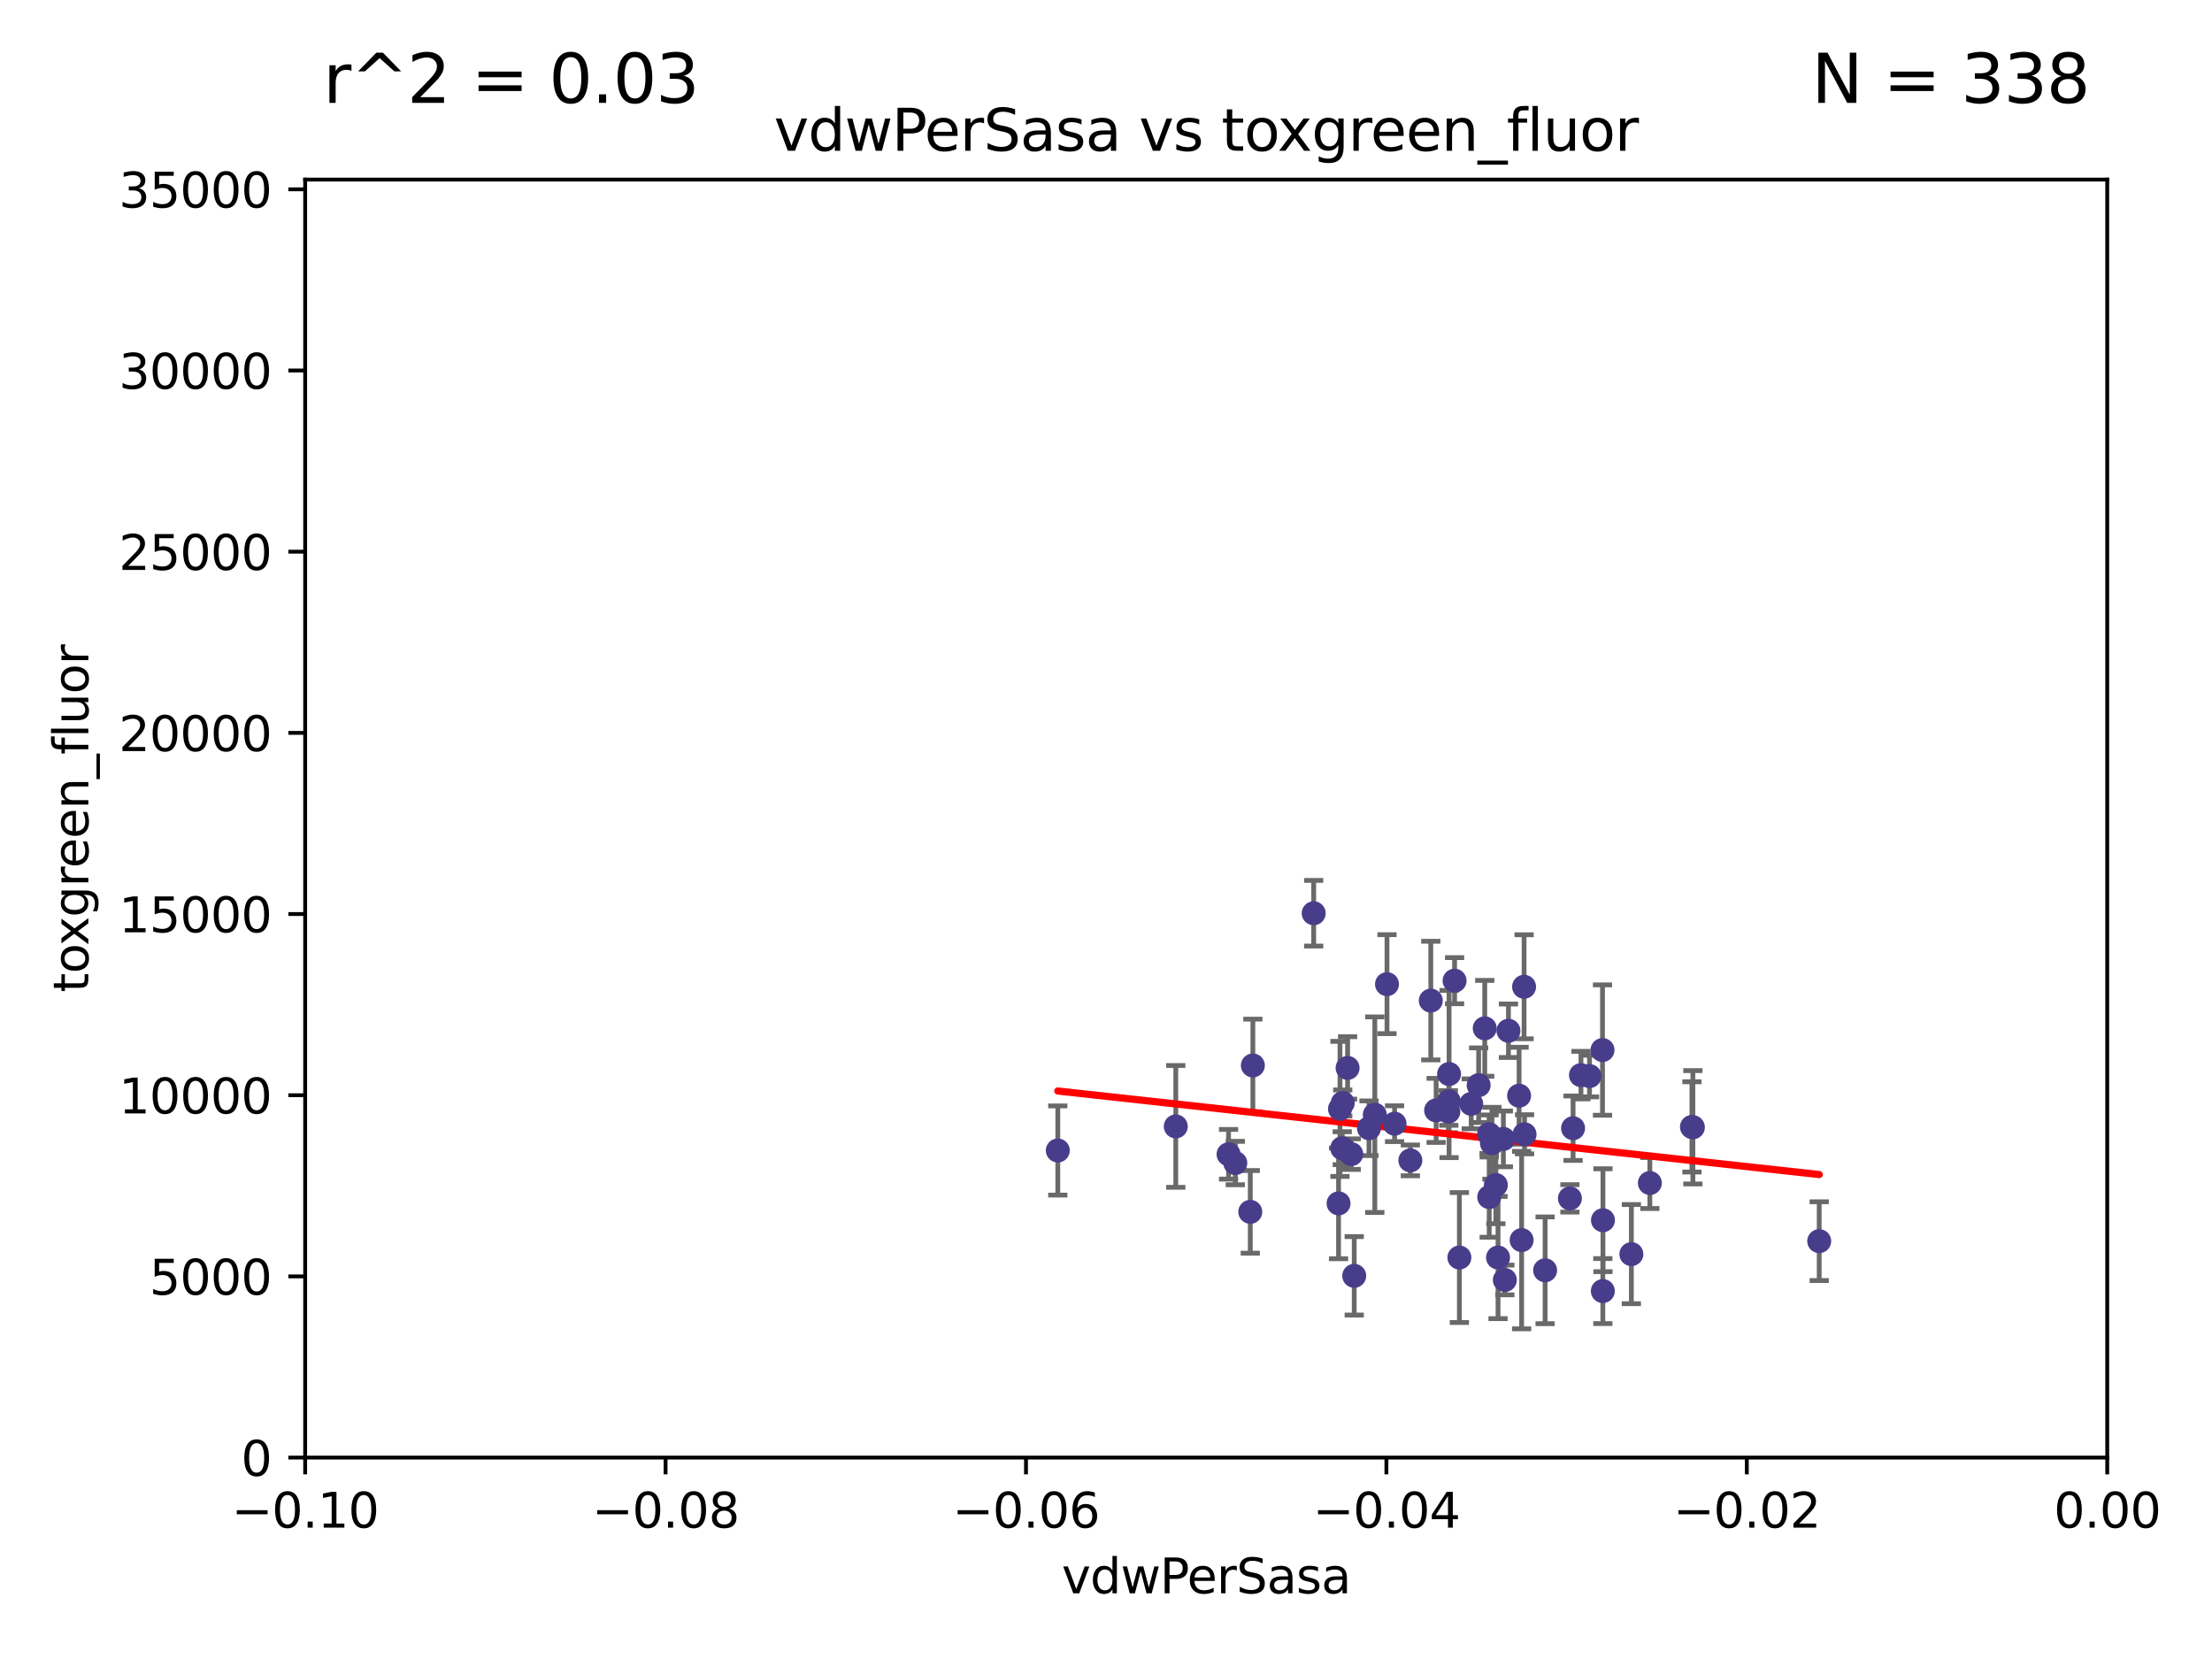 <?xml version="1.0" encoding="utf-8" standalone="no"?>
<!DOCTYPE svg PUBLIC "-//W3C//DTD SVG 1.1//EN"
  "http://www.w3.org/Graphics/SVG/1.1/DTD/svg11.dtd">
<svg xmlns:xlink="http://www.w3.org/1999/xlink" width="460.8pt" height="345.6pt" viewBox="0 0 460.8 345.6" xmlns="http://www.w3.org/2000/svg" version="1.1">
 <defs>
  <style type="text/css">*{stroke-linejoin: round; stroke-linecap: butt}</style>
 </defs>
 <g id="figure_1">
  <g id="patch_1">
   <path d="M 0 345.6 
L 460.8 345.6 
L 460.8 0 
L 0 0 
z
" style="fill: #ffffff"/>
  </g>
  <g id="axes_1">
   <g id="patch_2">
    <path d="M 63.571 303.64 
L 438.975 303.64 
L 438.975 37.411 
L 63.571 37.411 
z
" style="fill: #ffffff"/>
   </g>
   <g id="PathCollection_1">
    <defs>
     <path id="m2698f3bb69" d="M 0 1.118 
C 0.297 1.118 0.581 1 0.791 0.791 
C 1 0.581 1.118 0.297 1.118 0 
C 1.118 -0.297 1 -0.581 0.791 -0.791 
C 0.581 -1 0.297 -1.118 0 -1.118 
C -0.297 -1.118 -0.581 -1 -0.791 -0.791 
C -1 -0.581 -1.118 -0.297 -1.118 0 
C -1.118 0.297 -1 0.581 -0.791 0.791 
C -0.581 1 -0.297 1.118 0 1.118 
z
" style="stroke: #483d8b"/>
    </defs>
    <g clip-path="url(#p28ea18470c)">
     <use xlink:href="#m2698f3bb69" x="301.869" y="223.736" style="fill: #483d8b; stroke: #483d8b"/>
     <use xlink:href="#m2698f3bb69" x="327.701" y="235.028" style="fill: #483d8b; stroke: #483d8b"/>
     <use xlink:href="#m2698f3bb69" x="299.173" y="231.316" style="fill: #483d8b; stroke: #483d8b"/>
     <use xlink:href="#m2698f3bb69" x="255.931" y="240.453" style="fill: #483d8b; stroke: #483d8b"/>
     <use xlink:href="#m2698f3bb69" x="313.487" y="266.643" style="fill: #483d8b; stroke: #483d8b"/>
     <use xlink:href="#m2698f3bb69" x="304.016" y="261.968" style="fill: #483d8b; stroke: #483d8b"/>
     <use xlink:href="#m2698f3bb69" x="279.718" y="229.77" style="fill: #483d8b; stroke: #483d8b"/>
     <use xlink:href="#m2698f3bb69" x="273.667" y="190.244" style="fill: #483d8b; stroke: #483d8b"/>
     <use xlink:href="#m2698f3bb69" x="314.237" y="214.727" style="fill: #483d8b; stroke: #483d8b"/>
     <use xlink:href="#m2698f3bb69" x="321.876" y="264.626" style="fill: #483d8b; stroke: #483d8b"/>
     <use xlink:href="#m2698f3bb69" x="329.345" y="223.968" style="fill: #483d8b; stroke: #483d8b"/>
     <use xlink:href="#m2698f3bb69" x="309.299" y="214.218" style="fill: #483d8b; stroke: #483d8b"/>
     <use xlink:href="#m2698f3bb69" x="301.816" y="229.425" style="fill: #483d8b; stroke: #483d8b"/>
     <use xlink:href="#m2698f3bb69" x="279.141" y="231.002" style="fill: #483d8b; stroke: #483d8b"/>
     <use xlink:href="#m2698f3bb69" x="282.109" y="265.778" style="fill: #483d8b; stroke: #483d8b"/>
     <use xlink:href="#m2698f3bb69" x="310.205" y="236.266" style="fill: #483d8b; stroke: #483d8b"/>
     <use xlink:href="#m2698f3bb69" x="313.18" y="237.253" style="fill: #483d8b; stroke: #483d8b"/>
     <use xlink:href="#m2698f3bb69" x="317.493" y="205.563" style="fill: #483d8b; stroke: #483d8b"/>
     <use xlink:href="#m2698f3bb69" x="316.454" y="228.253" style="fill: #483d8b; stroke: #483d8b"/>
     <use xlink:href="#m2698f3bb69" x="301.711" y="231.584" style="fill: #483d8b; stroke: #483d8b"/>
     <use xlink:href="#m2698f3bb69" x="290.515" y="234.086" style="fill: #483d8b; stroke: #483d8b"/>
     <use xlink:href="#m2698f3bb69" x="298.061" y="208.443" style="fill: #483d8b; stroke: #483d8b"/>
     <use xlink:href="#m2698f3bb69" x="352.658" y="234.834" style="fill: #483d8b; stroke: #483d8b"/>
     <use xlink:href="#m2698f3bb69" x="310.23" y="249.375" style="fill: #483d8b; stroke: #483d8b"/>
     <use xlink:href="#m2698f3bb69" x="312.068" y="261.966" style="fill: #483d8b; stroke: #483d8b"/>
     <use xlink:href="#m2698f3bb69" x="260.456" y="252.451" style="fill: #483d8b; stroke: #483d8b"/>
     <use xlink:href="#m2698f3bb69" x="343.696" y="246.444" style="fill: #483d8b; stroke: #483d8b"/>
     <use xlink:href="#m2698f3bb69" x="257.336" y="242.282" style="fill: #483d8b; stroke: #483d8b"/>
     <use xlink:href="#m2698f3bb69" x="333.831" y="218.744" style="fill: #483d8b; stroke: #483d8b"/>
     <use xlink:href="#m2698f3bb69" x="278.845" y="250.686" style="fill: #483d8b; stroke: #483d8b"/>
     <use xlink:href="#m2698f3bb69" x="285.181" y="235.033" style="fill: #483d8b; stroke: #483d8b"/>
     <use xlink:href="#m2698f3bb69" x="333.925" y="254.194" style="fill: #483d8b; stroke: #483d8b"/>
     <use xlink:href="#m2698f3bb69" x="317.592" y="236.297" style="fill: #483d8b; stroke: #483d8b"/>
     <use xlink:href="#m2698f3bb69" x="279.611" y="239.188" style="fill: #483d8b; stroke: #483d8b"/>
     <use xlink:href="#m2698f3bb69" x="352.463" y="234.753" style="fill: #483d8b; stroke: #483d8b"/>
     <use xlink:href="#m2698f3bb69" x="331.126" y="224.171" style="fill: #483d8b; stroke: #483d8b"/>
     <use xlink:href="#m2698f3bb69" x="333.9" y="268.953" style="fill: #483d8b; stroke: #483d8b"/>
     <use xlink:href="#m2698f3bb69" x="311.615" y="246.865" style="fill: #483d8b; stroke: #483d8b"/>
     <use xlink:href="#m2698f3bb69" x="308.028" y="226.066" style="fill: #483d8b; stroke: #483d8b"/>
     <use xlink:href="#m2698f3bb69" x="281.49" y="240.422" style="fill: #483d8b; stroke: #483d8b"/>
     <use xlink:href="#m2698f3bb69" x="288.936" y="205.017" style="fill: #483d8b; stroke: #483d8b"/>
     <use xlink:href="#m2698f3bb69" x="280.73" y="222.466" style="fill: #483d8b; stroke: #483d8b"/>
     <use xlink:href="#m2698f3bb69" x="310.802" y="238.155" style="fill: #483d8b; stroke: #483d8b"/>
     <use xlink:href="#m2698f3bb69" x="260.994" y="221.952" style="fill: #483d8b; stroke: #483d8b"/>
     <use xlink:href="#m2698f3bb69" x="306.484" y="229.951" style="fill: #483d8b; stroke: #483d8b"/>
     <use xlink:href="#m2698f3bb69" x="293.802" y="241.729" style="fill: #483d8b; stroke: #483d8b"/>
     <use xlink:href="#m2698f3bb69" x="316.984" y="258.335" style="fill: #483d8b; stroke: #483d8b"/>
     <use xlink:href="#m2698f3bb69" x="303.016" y="204.297" style="fill: #483d8b; stroke: #483d8b"/>
     <use xlink:href="#m2698f3bb69" x="244.936" y="234.653" style="fill: #483d8b; stroke: #483d8b"/>
     <use xlink:href="#m2698f3bb69" x="220.359" y="239.668" style="fill: #483d8b; stroke: #483d8b"/>
     <use xlink:href="#m2698f3bb69" x="327.041" y="249.644" style="fill: #483d8b; stroke: #483d8b"/>
     <use xlink:href="#m2698f3bb69" x="378.974" y="258.553" style="fill: #483d8b; stroke: #483d8b"/>
     <use xlink:href="#m2698f3bb69" x="339.843" y="261.255" style="fill: #483d8b; stroke: #483d8b"/>
     <use xlink:href="#m2698f3bb69" x="286.397" y="232.21" style="fill: #483d8b; stroke: #483d8b"/>
    </g>
   </g>
   <g id="matplotlib.axis_1">
    <g id="xtick_1">
     <g id="line2d_1">
      <defs>
       <path id="mdb2ea85abb" d="M 0 0 
L 0 3.5 
" style="stroke: #000000; stroke-width: 0.8"/>
      </defs>
      <g>
       <use xlink:href="#mdb2ea85abb" x="63.571" y="303.64" style="stroke: #000000; stroke-width: 0.8"/>
      </g>
     </g>
     <g id="text_1">
      <!-- −0.10 -->
      <g transform="translate(48.249 318.238)scale(0.1 -0.1)">
       <defs>
        <path id="DejaVuSans-2212" d="M 678 2272 
L 4684 2272 
L 4684 1741 
L 678 1741 
L 678 2272 
z
" transform="scale(0.016)"/>
        <path id="DejaVuSans-30" d="M 2034 4250 
Q 1547 4250 1301 3770 
Q 1056 3291 1056 2328 
Q 1056 1369 1301 889 
Q 1547 409 2034 409 
Q 2525 409 2770 889 
Q 3016 1369 3016 2328 
Q 3016 3291 2770 3770 
Q 2525 4250 2034 4250 
z
M 2034 4750 
Q 2819 4750 3233 4129 
Q 3647 3509 3647 2328 
Q 3647 1150 3233 529 
Q 2819 -91 2034 -91 
Q 1250 -91 836 529 
Q 422 1150 422 2328 
Q 422 3509 836 4129 
Q 1250 4750 2034 4750 
z
" transform="scale(0.016)"/>
        <path id="DejaVuSans-2e" d="M 684 794 
L 1344 794 
L 1344 0 
L 684 0 
L 684 794 
z
" transform="scale(0.016)"/>
        <path id="DejaVuSans-31" d="M 794 531 
L 1825 531 
L 1825 4091 
L 703 3866 
L 703 4441 
L 1819 4666 
L 2450 4666 
L 2450 531 
L 3481 531 
L 3481 0 
L 794 0 
L 794 531 
z
" transform="scale(0.016)"/>
       </defs>
       <use xlink:href="#DejaVuSans-2212"/>
       <use xlink:href="#DejaVuSans-30" x="83.789"/>
       <use xlink:href="#DejaVuSans-2e" x="147.412"/>
       <use xlink:href="#DejaVuSans-31" x="179.199"/>
       <use xlink:href="#DejaVuSans-30" x="242.822"/>
      </g>
     </g>
    </g>
    <g id="xtick_2">
     <g id="line2d_2">
      <g>
       <use xlink:href="#mdb2ea85abb" x="138.652" y="303.64" style="stroke: #000000; stroke-width: 0.8"/>
      </g>
     </g>
     <g id="text_2">
      <!-- −0.08 -->
      <g transform="translate(123.329 318.238)scale(0.1 -0.1)">
       <defs>
        <path id="DejaVuSans-38" d="M 2034 2216 
Q 1584 2216 1326 1975 
Q 1069 1734 1069 1313 
Q 1069 891 1326 650 
Q 1584 409 2034 409 
Q 2484 409 2743 651 
Q 3003 894 3003 1313 
Q 3003 1734 2745 1975 
Q 2488 2216 2034 2216 
z
M 1403 2484 
Q 997 2584 770 2862 
Q 544 3141 544 3541 
Q 544 4100 942 4425 
Q 1341 4750 2034 4750 
Q 2731 4750 3128 4425 
Q 3525 4100 3525 3541 
Q 3525 3141 3298 2862 
Q 3072 2584 2669 2484 
Q 3125 2378 3379 2068 
Q 3634 1759 3634 1313 
Q 3634 634 3220 271 
Q 2806 -91 2034 -91 
Q 1263 -91 848 271 
Q 434 634 434 1313 
Q 434 1759 690 2068 
Q 947 2378 1403 2484 
z
M 1172 3481 
Q 1172 3119 1398 2916 
Q 1625 2713 2034 2713 
Q 2441 2713 2670 2916 
Q 2900 3119 2900 3481 
Q 2900 3844 2670 4047 
Q 2441 4250 2034 4250 
Q 1625 4250 1398 4047 
Q 1172 3844 1172 3481 
z
" transform="scale(0.016)"/>
       </defs>
       <use xlink:href="#DejaVuSans-2212"/>
       <use xlink:href="#DejaVuSans-30" x="83.789"/>
       <use xlink:href="#DejaVuSans-2e" x="147.412"/>
       <use xlink:href="#DejaVuSans-30" x="179.199"/>
       <use xlink:href="#DejaVuSans-38" x="242.822"/>
      </g>
     </g>
    </g>
    <g id="xtick_3">
     <g id="line2d_3">
      <g>
       <use xlink:href="#mdb2ea85abb" x="213.733" y="303.64" style="stroke: #000000; stroke-width: 0.8"/>
      </g>
     </g>
     <g id="text_3">
      <!-- −0.06 -->
      <g transform="translate(198.41 318.238)scale(0.1 -0.1)">
       <defs>
        <path id="DejaVuSans-36" d="M 2113 2584 
Q 1688 2584 1439 2293 
Q 1191 2003 1191 1497 
Q 1191 994 1439 701 
Q 1688 409 2113 409 
Q 2538 409 2786 701 
Q 3034 994 3034 1497 
Q 3034 2003 2786 2293 
Q 2538 2584 2113 2584 
z
M 3366 4563 
L 3366 3988 
Q 3128 4100 2886 4159 
Q 2644 4219 2406 4219 
Q 1781 4219 1451 3797 
Q 1122 3375 1075 2522 
Q 1259 2794 1537 2939 
Q 1816 3084 2150 3084 
Q 2853 3084 3261 2657 
Q 3669 2231 3669 1497 
Q 3669 778 3244 343 
Q 2819 -91 2113 -91 
Q 1303 -91 875 529 
Q 447 1150 447 2328 
Q 447 3434 972 4092 
Q 1497 4750 2381 4750 
Q 2619 4750 2861 4703 
Q 3103 4656 3366 4563 
z
" transform="scale(0.016)"/>
       </defs>
       <use xlink:href="#DejaVuSans-2212"/>
       <use xlink:href="#DejaVuSans-30" x="83.789"/>
       <use xlink:href="#DejaVuSans-2e" x="147.412"/>
       <use xlink:href="#DejaVuSans-30" x="179.199"/>
       <use xlink:href="#DejaVuSans-36" x="242.822"/>
      </g>
     </g>
    </g>
    <g id="xtick_4">
     <g id="line2d_4">
      <g>
       <use xlink:href="#mdb2ea85abb" x="288.813" y="303.64" style="stroke: #000000; stroke-width: 0.8"/>
      </g>
     </g>
     <g id="text_4">
      <!-- −0.04 -->
      <g transform="translate(273.491 318.238)scale(0.1 -0.1)">
       <defs>
        <path id="DejaVuSans-34" d="M 2419 4116 
L 825 1625 
L 2419 1625 
L 2419 4116 
z
M 2253 4666 
L 3047 4666 
L 3047 1625 
L 3713 1625 
L 3713 1100 
L 3047 1100 
L 3047 0 
L 2419 0 
L 2419 1100 
L 313 1100 
L 313 1709 
L 2253 4666 
z
" transform="scale(0.016)"/>
       </defs>
       <use xlink:href="#DejaVuSans-2212"/>
       <use xlink:href="#DejaVuSans-30" x="83.789"/>
       <use xlink:href="#DejaVuSans-2e" x="147.412"/>
       <use xlink:href="#DejaVuSans-30" x="179.199"/>
       <use xlink:href="#DejaVuSans-34" x="242.822"/>
      </g>
     </g>
    </g>
    <g id="xtick_5">
     <g id="line2d_5">
      <g>
       <use xlink:href="#mdb2ea85abb" x="363.894" y="303.64" style="stroke: #000000; stroke-width: 0.8"/>
      </g>
     </g>
     <g id="text_5">
      <!-- −0.02 -->
      <g transform="translate(348.572 318.238)scale(0.1 -0.1)">
       <defs>
        <path id="DejaVuSans-32" d="M 1228 531 
L 3431 531 
L 3431 0 
L 469 0 
L 469 531 
Q 828 903 1448 1529 
Q 2069 2156 2228 2338 
Q 2531 2678 2651 2914 
Q 2772 3150 2772 3378 
Q 2772 3750 2511 3984 
Q 2250 4219 1831 4219 
Q 1534 4219 1204 4116 
Q 875 4013 500 3803 
L 500 4441 
Q 881 4594 1212 4672 
Q 1544 4750 1819 4750 
Q 2544 4750 2975 4387 
Q 3406 4025 3406 3419 
Q 3406 3131 3298 2873 
Q 3191 2616 2906 2266 
Q 2828 2175 2409 1742 
Q 1991 1309 1228 531 
z
" transform="scale(0.016)"/>
       </defs>
       <use xlink:href="#DejaVuSans-2212"/>
       <use xlink:href="#DejaVuSans-30" x="83.789"/>
       <use xlink:href="#DejaVuSans-2e" x="147.412"/>
       <use xlink:href="#DejaVuSans-30" x="179.199"/>
       <use xlink:href="#DejaVuSans-32" x="242.822"/>
      </g>
     </g>
    </g>
    <g id="xtick_6">
     <g id="line2d_6">
      <g>
       <use xlink:href="#mdb2ea85abb" x="438.975" y="303.64" style="stroke: #000000; stroke-width: 0.8"/>
      </g>
     </g>
     <g id="text_6">
      <!-- 0.00 -->
      <g transform="translate(427.842 318.238)scale(0.1 -0.1)">
       <use xlink:href="#DejaVuSans-30"/>
       <use xlink:href="#DejaVuSans-2e" x="63.623"/>
       <use xlink:href="#DejaVuSans-30" x="95.41"/>
       <use xlink:href="#DejaVuSans-30" x="159.033"/>
      </g>
     </g>
    </g>
    <g id="text_7">
     <!-- vdwPerSasa -->
     <g transform="translate(221.178 331.917)scale(0.1 -0.1)">
      <defs>
       <path id="DejaVuSans-76" d="M 191 3500 
L 800 3500 
L 1894 563 
L 2988 3500 
L 3597 3500 
L 2284 0 
L 1503 0 
L 191 3500 
z
" transform="scale(0.016)"/>
       <path id="DejaVuSans-64" d="M 2906 2969 
L 2906 4863 
L 3481 4863 
L 3481 0 
L 2906 0 
L 2906 525 
Q 2725 213 2448 61 
Q 2172 -91 1784 -91 
Q 1150 -91 751 415 
Q 353 922 353 1747 
Q 353 2572 751 3078 
Q 1150 3584 1784 3584 
Q 2172 3584 2448 3432 
Q 2725 3281 2906 2969 
z
M 947 1747 
Q 947 1113 1208 752 
Q 1469 391 1925 391 
Q 2381 391 2643 752 
Q 2906 1113 2906 1747 
Q 2906 2381 2643 2742 
Q 2381 3103 1925 3103 
Q 1469 3103 1208 2742 
Q 947 2381 947 1747 
z
" transform="scale(0.016)"/>
       <path id="DejaVuSans-77" d="M 269 3500 
L 844 3500 
L 1563 769 
L 2278 3500 
L 2956 3500 
L 3675 769 
L 4391 3500 
L 4966 3500 
L 4050 0 
L 3372 0 
L 2619 2869 
L 1863 0 
L 1184 0 
L 269 3500 
z
" transform="scale(0.016)"/>
       <path id="DejaVuSans-50" d="M 1259 4147 
L 1259 2394 
L 2053 2394 
Q 2494 2394 2734 2622 
Q 2975 2850 2975 3272 
Q 2975 3691 2734 3919 
Q 2494 4147 2053 4147 
L 1259 4147 
z
M 628 4666 
L 2053 4666 
Q 2838 4666 3239 4311 
Q 3641 3956 3641 3272 
Q 3641 2581 3239 2228 
Q 2838 1875 2053 1875 
L 1259 1875 
L 1259 0 
L 628 0 
L 628 4666 
z
" transform="scale(0.016)"/>
       <path id="DejaVuSans-65" d="M 3597 1894 
L 3597 1613 
L 953 1613 
Q 991 1019 1311 708 
Q 1631 397 2203 397 
Q 2534 397 2845 478 
Q 3156 559 3463 722 
L 3463 178 
Q 3153 47 2828 -22 
Q 2503 -91 2169 -91 
Q 1331 -91 842 396 
Q 353 884 353 1716 
Q 353 2575 817 3079 
Q 1281 3584 2069 3584 
Q 2775 3584 3186 3129 
Q 3597 2675 3597 1894 
z
M 3022 2063 
Q 3016 2534 2758 2815 
Q 2500 3097 2075 3097 
Q 1594 3097 1305 2825 
Q 1016 2553 972 2059 
L 3022 2063 
z
" transform="scale(0.016)"/>
       <path id="DejaVuSans-72" d="M 2631 2963 
Q 2534 3019 2420 3045 
Q 2306 3072 2169 3072 
Q 1681 3072 1420 2755 
Q 1159 2438 1159 1844 
L 1159 0 
L 581 0 
L 581 3500 
L 1159 3500 
L 1159 2956 
Q 1341 3275 1631 3429 
Q 1922 3584 2338 3584 
Q 2397 3584 2469 3576 
Q 2541 3569 2628 3553 
L 2631 2963 
z
" transform="scale(0.016)"/>
       <path id="DejaVuSans-53" d="M 3425 4513 
L 3425 3897 
Q 3066 4069 2747 4153 
Q 2428 4238 2131 4238 
Q 1616 4238 1336 4038 
Q 1056 3838 1056 3469 
Q 1056 3159 1242 3001 
Q 1428 2844 1947 2747 
L 2328 2669 
Q 3034 2534 3370 2195 
Q 3706 1856 3706 1288 
Q 3706 609 3251 259 
Q 2797 -91 1919 -91 
Q 1588 -91 1214 -16 
Q 841 59 441 206 
L 441 856 
Q 825 641 1194 531 
Q 1563 422 1919 422 
Q 2459 422 2753 634 
Q 3047 847 3047 1241 
Q 3047 1584 2836 1778 
Q 2625 1972 2144 2069 
L 1759 2144 
Q 1053 2284 737 2584 
Q 422 2884 422 3419 
Q 422 4038 858 4394 
Q 1294 4750 2059 4750 
Q 2388 4750 2728 4690 
Q 3069 4631 3425 4513 
z
" transform="scale(0.016)"/>
       <path id="DejaVuSans-61" d="M 2194 1759 
Q 1497 1759 1228 1600 
Q 959 1441 959 1056 
Q 959 750 1161 570 
Q 1363 391 1709 391 
Q 2188 391 2477 730 
Q 2766 1069 2766 1631 
L 2766 1759 
L 2194 1759 
z
M 3341 1997 
L 3341 0 
L 2766 0 
L 2766 531 
Q 2569 213 2275 61 
Q 1981 -91 1556 -91 
Q 1019 -91 701 211 
Q 384 513 384 1019 
Q 384 1609 779 1909 
Q 1175 2209 1959 2209 
L 2766 2209 
L 2766 2266 
Q 2766 2663 2505 2880 
Q 2244 3097 1772 3097 
Q 1472 3097 1187 3025 
Q 903 2953 641 2809 
L 641 3341 
Q 956 3463 1253 3523 
Q 1550 3584 1831 3584 
Q 2591 3584 2966 3190 
Q 3341 2797 3341 1997 
z
" transform="scale(0.016)"/>
       <path id="DejaVuSans-73" d="M 2834 3397 
L 2834 2853 
Q 2591 2978 2328 3040 
Q 2066 3103 1784 3103 
Q 1356 3103 1142 2972 
Q 928 2841 928 2578 
Q 928 2378 1081 2264 
Q 1234 2150 1697 2047 
L 1894 2003 
Q 2506 1872 2764 1633 
Q 3022 1394 3022 966 
Q 3022 478 2636 193 
Q 2250 -91 1575 -91 
Q 1294 -91 989 -36 
Q 684 19 347 128 
L 347 722 
Q 666 556 975 473 
Q 1284 391 1588 391 
Q 1994 391 2212 530 
Q 2431 669 2431 922 
Q 2431 1156 2273 1281 
Q 2116 1406 1581 1522 
L 1381 1569 
Q 847 1681 609 1914 
Q 372 2147 372 2553 
Q 372 3047 722 3315 
Q 1072 3584 1716 3584 
Q 2034 3584 2315 3537 
Q 2597 3491 2834 3397 
z
" transform="scale(0.016)"/>
      </defs>
      <use xlink:href="#DejaVuSans-76"/>
      <use xlink:href="#DejaVuSans-64" x="59.18"/>
      <use xlink:href="#DejaVuSans-77" x="122.656"/>
      <use xlink:href="#DejaVuSans-50" x="204.443"/>
      <use xlink:href="#DejaVuSans-65" x="261.121"/>
      <use xlink:href="#DejaVuSans-72" x="322.645"/>
      <use xlink:href="#DejaVuSans-53" x="363.758"/>
      <use xlink:href="#DejaVuSans-61" x="427.234"/>
      <use xlink:href="#DejaVuSans-73" x="488.514"/>
      <use xlink:href="#DejaVuSans-61" x="540.613"/>
     </g>
    </g>
   </g>
   <g id="matplotlib.axis_2">
    <g id="ytick_1">
     <g id="line2d_7">
      <defs>
       <path id="m9d817521c9" d="M 0 0 
L -3.5 0 
" style="stroke: #000000; stroke-width: 0.8"/>
      </defs>
      <g>
       <use xlink:href="#m9d817521c9" x="63.571" y="303.64" style="stroke: #000000; stroke-width: 0.8"/>
      </g>
     </g>
     <g id="text_8">
      <!-- 0 -->
      <g transform="translate(50.209 307.439)scale(0.1 -0.1)">
       <use xlink:href="#DejaVuSans-30"/>
      </g>
     </g>
    </g>
    <g id="ytick_2">
     <g id="line2d_8">
      <g>
       <use xlink:href="#m9d817521c9" x="63.571" y="265.897" style="stroke: #000000; stroke-width: 0.8"/>
      </g>
     </g>
     <g id="text_9">
      <!-- 5000 -->
      <g transform="translate(31.121 269.696)scale(0.1 -0.1)">
       <defs>
        <path id="DejaVuSans-35" d="M 691 4666 
L 3169 4666 
L 3169 4134 
L 1269 4134 
L 1269 2991 
Q 1406 3038 1543 3061 
Q 1681 3084 1819 3084 
Q 2600 3084 3056 2656 
Q 3513 2228 3513 1497 
Q 3513 744 3044 326 
Q 2575 -91 1722 -91 
Q 1428 -91 1123 -41 
Q 819 9 494 109 
L 494 744 
Q 775 591 1075 516 
Q 1375 441 1709 441 
Q 2250 441 2565 725 
Q 2881 1009 2881 1497 
Q 2881 1984 2565 2268 
Q 2250 2553 1709 2553 
Q 1456 2553 1204 2497 
Q 953 2441 691 2322 
L 691 4666 
z
" transform="scale(0.016)"/>
       </defs>
       <use xlink:href="#DejaVuSans-35"/>
       <use xlink:href="#DejaVuSans-30" x="63.623"/>
       <use xlink:href="#DejaVuSans-30" x="127.246"/>
       <use xlink:href="#DejaVuSans-30" x="190.869"/>
      </g>
     </g>
    </g>
    <g id="ytick_3">
     <g id="line2d_9">
      <g>
       <use xlink:href="#m9d817521c9" x="63.571" y="228.154" style="stroke: #000000; stroke-width: 0.8"/>
      </g>
     </g>
     <g id="text_10">
      <!-- 10000 -->
      <g transform="translate(24.759 231.953)scale(0.1 -0.1)">
       <use xlink:href="#DejaVuSans-31"/>
       <use xlink:href="#DejaVuSans-30" x="63.623"/>
       <use xlink:href="#DejaVuSans-30" x="127.246"/>
       <use xlink:href="#DejaVuSans-30" x="190.869"/>
       <use xlink:href="#DejaVuSans-30" x="254.492"/>
      </g>
     </g>
    </g>
    <g id="ytick_4">
     <g id="line2d_10">
      <g>
       <use xlink:href="#m9d817521c9" x="63.571" y="190.411" style="stroke: #000000; stroke-width: 0.8"/>
      </g>
     </g>
     <g id="text_11">
      <!-- 15000 -->
      <g transform="translate(24.759 194.21)scale(0.1 -0.1)">
       <use xlink:href="#DejaVuSans-31"/>
       <use xlink:href="#DejaVuSans-35" x="63.623"/>
       <use xlink:href="#DejaVuSans-30" x="127.246"/>
       <use xlink:href="#DejaVuSans-30" x="190.869"/>
       <use xlink:href="#DejaVuSans-30" x="254.492"/>
      </g>
     </g>
    </g>
    <g id="ytick_5">
     <g id="line2d_11">
      <g>
       <use xlink:href="#m9d817521c9" x="63.571" y="152.668" style="stroke: #000000; stroke-width: 0.8"/>
      </g>
     </g>
     <g id="text_12">
      <!-- 20000 -->
      <g transform="translate(24.759 156.467)scale(0.1 -0.1)">
       <use xlink:href="#DejaVuSans-32"/>
       <use xlink:href="#DejaVuSans-30" x="63.623"/>
       <use xlink:href="#DejaVuSans-30" x="127.246"/>
       <use xlink:href="#DejaVuSans-30" x="190.869"/>
       <use xlink:href="#DejaVuSans-30" x="254.492"/>
      </g>
     </g>
    </g>
    <g id="ytick_6">
     <g id="line2d_12">
      <g>
       <use xlink:href="#m9d817521c9" x="63.571" y="114.925" style="stroke: #000000; stroke-width: 0.8"/>
      </g>
     </g>
     <g id="text_13">
      <!-- 25000 -->
      <g transform="translate(24.759 118.724)scale(0.1 -0.1)">
       <use xlink:href="#DejaVuSans-32"/>
       <use xlink:href="#DejaVuSans-35" x="63.623"/>
       <use xlink:href="#DejaVuSans-30" x="127.246"/>
       <use xlink:href="#DejaVuSans-30" x="190.869"/>
       <use xlink:href="#DejaVuSans-30" x="254.492"/>
      </g>
     </g>
    </g>
    <g id="ytick_7">
     <g id="line2d_13">
      <g>
       <use xlink:href="#m9d817521c9" x="63.571" y="77.181" style="stroke: #000000; stroke-width: 0.8"/>
      </g>
     </g>
     <g id="text_14">
      <!-- 30000 -->
      <g transform="translate(24.759 80.981)scale(0.1 -0.1)">
       <defs>
        <path id="DejaVuSans-33" d="M 2597 2516 
Q 3050 2419 3304 2112 
Q 3559 1806 3559 1356 
Q 3559 666 3084 287 
Q 2609 -91 1734 -91 
Q 1441 -91 1130 -33 
Q 819 25 488 141 
L 488 750 
Q 750 597 1062 519 
Q 1375 441 1716 441 
Q 2309 441 2620 675 
Q 2931 909 2931 1356 
Q 2931 1769 2642 2001 
Q 2353 2234 1838 2234 
L 1294 2234 
L 1294 2753 
L 1863 2753 
Q 2328 2753 2575 2939 
Q 2822 3125 2822 3475 
Q 2822 3834 2567 4026 
Q 2313 4219 1838 4219 
Q 1578 4219 1281 4162 
Q 984 4106 628 3988 
L 628 4550 
Q 988 4650 1302 4700 
Q 1616 4750 1894 4750 
Q 2613 4750 3031 4423 
Q 3450 4097 3450 3541 
Q 3450 3153 3228 2886 
Q 3006 2619 2597 2516 
z
" transform="scale(0.016)"/>
       </defs>
       <use xlink:href="#DejaVuSans-33"/>
       <use xlink:href="#DejaVuSans-30" x="63.623"/>
       <use xlink:href="#DejaVuSans-30" x="127.246"/>
       <use xlink:href="#DejaVuSans-30" x="190.869"/>
       <use xlink:href="#DejaVuSans-30" x="254.492"/>
      </g>
     </g>
    </g>
    <g id="ytick_8">
     <g id="line2d_14">
      <g>
       <use xlink:href="#m9d817521c9" x="63.571" y="39.438" style="stroke: #000000; stroke-width: 0.8"/>
      </g>
     </g>
     <g id="text_15">
      <!-- 35000 -->
      <g transform="translate(24.759 43.238)scale(0.1 -0.1)">
       <use xlink:href="#DejaVuSans-33"/>
       <use xlink:href="#DejaVuSans-35" x="63.623"/>
       <use xlink:href="#DejaVuSans-30" x="127.246"/>
       <use xlink:href="#DejaVuSans-30" x="190.869"/>
       <use xlink:href="#DejaVuSans-30" x="254.492"/>
      </g>
     </g>
    </g>
    <g id="text_16">
     <!-- toxgreen_fluor -->
     <g transform="translate(18.401 206.72)rotate(-90)scale(0.1 -0.1)">
      <defs>
       <path id="DejaVuSans-74" d="M 1172 4494 
L 1172 3500 
L 2356 3500 
L 2356 3053 
L 1172 3053 
L 1172 1153 
Q 1172 725 1289 603 
Q 1406 481 1766 481 
L 2356 481 
L 2356 0 
L 1766 0 
Q 1100 0 847 248 
Q 594 497 594 1153 
L 594 3053 
L 172 3053 
L 172 3500 
L 594 3500 
L 594 4494 
L 1172 4494 
z
" transform="scale(0.016)"/>
       <path id="DejaVuSans-6f" d="M 1959 3097 
Q 1497 3097 1228 2736 
Q 959 2375 959 1747 
Q 959 1119 1226 758 
Q 1494 397 1959 397 
Q 2419 397 2687 759 
Q 2956 1122 2956 1747 
Q 2956 2369 2687 2733 
Q 2419 3097 1959 3097 
z
M 1959 3584 
Q 2709 3584 3137 3096 
Q 3566 2609 3566 1747 
Q 3566 888 3137 398 
Q 2709 -91 1959 -91 
Q 1206 -91 779 398 
Q 353 888 353 1747 
Q 353 2609 779 3096 
Q 1206 3584 1959 3584 
z
" transform="scale(0.016)"/>
       <path id="DejaVuSans-78" d="M 3513 3500 
L 2247 1797 
L 3578 0 
L 2900 0 
L 1881 1375 
L 863 0 
L 184 0 
L 1544 1831 
L 300 3500 
L 978 3500 
L 1906 2253 
L 2834 3500 
L 3513 3500 
z
" transform="scale(0.016)"/>
       <path id="DejaVuSans-67" d="M 2906 1791 
Q 2906 2416 2648 2759 
Q 2391 3103 1925 3103 
Q 1463 3103 1205 2759 
Q 947 2416 947 1791 
Q 947 1169 1205 825 
Q 1463 481 1925 481 
Q 2391 481 2648 825 
Q 2906 1169 2906 1791 
z
M 3481 434 
Q 3481 -459 3084 -895 
Q 2688 -1331 1869 -1331 
Q 1566 -1331 1297 -1286 
Q 1028 -1241 775 -1147 
L 775 -588 
Q 1028 -725 1275 -790 
Q 1522 -856 1778 -856 
Q 2344 -856 2625 -561 
Q 2906 -266 2906 331 
L 2906 616 
Q 2728 306 2450 153 
Q 2172 0 1784 0 
Q 1141 0 747 490 
Q 353 981 353 1791 
Q 353 2603 747 3093 
Q 1141 3584 1784 3584 
Q 2172 3584 2450 3431 
Q 2728 3278 2906 2969 
L 2906 3500 
L 3481 3500 
L 3481 434 
z
" transform="scale(0.016)"/>
       <path id="DejaVuSans-6e" d="M 3513 2113 
L 3513 0 
L 2938 0 
L 2938 2094 
Q 2938 2591 2744 2837 
Q 2550 3084 2163 3084 
Q 1697 3084 1428 2787 
Q 1159 2491 1159 1978 
L 1159 0 
L 581 0 
L 581 3500 
L 1159 3500 
L 1159 2956 
Q 1366 3272 1645 3428 
Q 1925 3584 2291 3584 
Q 2894 3584 3203 3211 
Q 3513 2838 3513 2113 
z
" transform="scale(0.016)"/>
       <path id="DejaVuSans-5f" d="M 3263 -1063 
L 3263 -1509 
L -63 -1509 
L -63 -1063 
L 3263 -1063 
z
" transform="scale(0.016)"/>
       <path id="DejaVuSans-66" d="M 2375 4863 
L 2375 4384 
L 1825 4384 
Q 1516 4384 1395 4259 
Q 1275 4134 1275 3809 
L 1275 3500 
L 2222 3500 
L 2222 3053 
L 1275 3053 
L 1275 0 
L 697 0 
L 697 3053 
L 147 3053 
L 147 3500 
L 697 3500 
L 697 3744 
Q 697 4328 969 4595 
Q 1241 4863 1831 4863 
L 2375 4863 
z
" transform="scale(0.016)"/>
       <path id="DejaVuSans-6c" d="M 603 4863 
L 1178 4863 
L 1178 0 
L 603 0 
L 603 4863 
z
" transform="scale(0.016)"/>
       <path id="DejaVuSans-75" d="M 544 1381 
L 544 3500 
L 1119 3500 
L 1119 1403 
Q 1119 906 1312 657 
Q 1506 409 1894 409 
Q 2359 409 2629 706 
Q 2900 1003 2900 1516 
L 2900 3500 
L 3475 3500 
L 3475 0 
L 2900 0 
L 2900 538 
Q 2691 219 2414 64 
Q 2138 -91 1772 -91 
Q 1169 -91 856 284 
Q 544 659 544 1381 
z
M 1991 3584 
L 1991 3584 
z
" transform="scale(0.016)"/>
      </defs>
      <use xlink:href="#DejaVuSans-74"/>
      <use xlink:href="#DejaVuSans-6f" x="39.209"/>
      <use xlink:href="#DejaVuSans-78" x="97.266"/>
      <use xlink:href="#DejaVuSans-67" x="156.445"/>
      <use xlink:href="#DejaVuSans-72" x="219.922"/>
      <use xlink:href="#DejaVuSans-65" x="258.785"/>
      <use xlink:href="#DejaVuSans-65" x="320.309"/>
      <use xlink:href="#DejaVuSans-6e" x="381.832"/>
      <use xlink:href="#DejaVuSans-5f" x="445.211"/>
      <use xlink:href="#DejaVuSans-66" x="495.211"/>
      <use xlink:href="#DejaVuSans-6c" x="530.416"/>
      <use xlink:href="#DejaVuSans-75" x="558.199"/>
      <use xlink:href="#DejaVuSans-6f" x="621.578"/>
      <use xlink:href="#DejaVuSans-72" x="682.76"/>
     </g>
    </g>
   </g>
   <g id="LineCollection_1">
    <path d="M 301.869 241.154 
L 301.869 206.318 
" clip-path="url(#p28ea18470c)" style="fill: none; stroke: #696969"/>
    <path d="M 327.701 241.739 
L 327.701 228.317 
" clip-path="url(#p28ea18470c)" style="fill: none; stroke: #696969"/>
    <path d="M 299.173 237.99 
L 299.173 224.641 
" clip-path="url(#p28ea18470c)" style="fill: none; stroke: #696969"/>
    <path d="M 255.931 245.626 
L 255.931 235.281 
" clip-path="url(#p28ea18470c)" style="fill: none; stroke: #696969"/>
    <path d="M 313.487 269.74 
L 313.487 263.546 
" clip-path="url(#p28ea18470c)" style="fill: none; stroke: #696969"/>
    <path d="M 304.016 275.505 
L 304.016 248.431 
" clip-path="url(#p28ea18470c)" style="fill: none; stroke: #696969"/>
    <path d="M 279.718 232.482 
L 279.718 227.057 
" clip-path="url(#p28ea18470c)" style="fill: none; stroke: #696969"/>
    <path d="M 273.667 197.084 
L 273.667 183.404 
" clip-path="url(#p28ea18470c)" style="fill: none; stroke: #696969"/>
    <path d="M 314.237 220.297 
L 314.237 209.156 
" clip-path="url(#p28ea18470c)" style="fill: none; stroke: #696969"/>
    <path d="M 321.876 275.741 
L 321.876 253.511 
" clip-path="url(#p28ea18470c)" style="fill: none; stroke: #696969"/>
    <path d="M 329.345 228.917 
L 329.345 219.019 
" clip-path="url(#p28ea18470c)" style="fill: none; stroke: #696969"/>
    <path d="M 309.299 224.199 
L 309.299 204.238 
" clip-path="url(#p28ea18470c)" style="fill: none; stroke: #696969"/>
    <path d="M 301.816 234.422 
L 301.816 224.428 
" clip-path="url(#p28ea18470c)" style="fill: none; stroke: #696969"/>
    <path d="M 279.141 245.072 
L 279.141 216.932 
" clip-path="url(#p28ea18470c)" style="fill: none; stroke: #696969"/>
    <path d="M 282.109 273.949 
L 282.109 257.606 
" clip-path="url(#p28ea18470c)" style="fill: none; stroke: #696969"/>
    <path d="M 310.205 240.272 
L 310.205 232.259 
" clip-path="url(#p28ea18470c)" style="fill: none; stroke: #696969"/>
    <path d="M 313.18 243.059 
L 313.18 231.446 
" clip-path="url(#p28ea18470c)" style="fill: none; stroke: #696969"/>
    <path d="M 317.493 216.397 
L 317.493 194.729 
" clip-path="url(#p28ea18470c)" style="fill: none; stroke: #696969"/>
    <path d="M 316.454 238.34 
L 316.454 218.166 
" clip-path="url(#p28ea18470c)" style="fill: none; stroke: #696969"/>
    <path d="M 301.711 235.959 
L 301.711 227.209 
" clip-path="url(#p28ea18470c)" style="fill: none; stroke: #696969"/>
    <path d="M 290.515 237.817 
L 290.515 230.356 
" clip-path="url(#p28ea18470c)" style="fill: none; stroke: #696969"/>
    <path d="M 298.061 220.796 
L 298.061 196.09 
" clip-path="url(#p28ea18470c)" style="fill: none; stroke: #696969"/>
    <path d="M 352.658 246.641 
L 352.658 223.027 
" clip-path="url(#p28ea18470c)" style="fill: none; stroke: #696969"/>
    <path d="M 310.23 257.734 
L 310.23 241.015 
" clip-path="url(#p28ea18470c)" style="fill: none; stroke: #696969"/>
    <path d="M 312.068 274.699 
L 312.068 249.233 
" clip-path="url(#p28ea18470c)" style="fill: none; stroke: #696969"/>
    <path d="M 260.456 261.059 
L 260.456 243.844 
" clip-path="url(#p28ea18470c)" style="fill: none; stroke: #696969"/>
    <path d="M 343.696 251.757 
L 343.696 241.132 
" clip-path="url(#p28ea18470c)" style="fill: none; stroke: #696969"/>
    <path d="M 257.336 246.804 
L 257.336 237.76 
" clip-path="url(#p28ea18470c)" style="fill: none; stroke: #696969"/>
    <path d="M 333.831 232.323 
L 333.831 205.165 
" clip-path="url(#p28ea18470c)" style="fill: none; stroke: #696969"/>
    <path d="M 278.845 262.218 
L 278.845 239.155 
" clip-path="url(#p28ea18470c)" style="fill: none; stroke: #696969"/>
    <path d="M 285.181 240.729 
L 285.181 229.338 
" clip-path="url(#p28ea18470c)" style="fill: none; stroke: #696969"/>
    <path d="M 333.925 264.912 
L 333.925 243.475 
" clip-path="url(#p28ea18470c)" style="fill: none; stroke: #696969"/>
    <path d="M 317.592 240.375 
L 317.592 232.22 
" clip-path="url(#p28ea18470c)" style="fill: none; stroke: #696969"/>
    <path d="M 279.611 242.617 
L 279.611 235.758 
" clip-path="url(#p28ea18470c)" style="fill: none; stroke: #696969"/>
    <path d="M 352.463 244.157 
L 352.463 225.349 
" clip-path="url(#p28ea18470c)" style="fill: none; stroke: #696969"/>
    <path d="M 331.126 228.505 
L 331.126 219.838 
" clip-path="url(#p28ea18470c)" style="fill: none; stroke: #696969"/>
    <path d="M 333.9 275.723 
L 333.9 262.184 
" clip-path="url(#p28ea18470c)" style="fill: none; stroke: #696969"/>
    <path d="M 311.615 254.917 
L 311.615 238.814 
" clip-path="url(#p28ea18470c)" style="fill: none; stroke: #696969"/>
    <path d="M 308.028 233.841 
L 308.028 218.291 
" clip-path="url(#p28ea18470c)" style="fill: none; stroke: #696969"/>
    <path d="M 281.49 243.608 
L 281.49 237.237 
" clip-path="url(#p28ea18470c)" style="fill: none; stroke: #696969"/>
    <path d="M 288.936 215.323 
L 288.936 194.711 
" clip-path="url(#p28ea18470c)" style="fill: none; stroke: #696969"/>
    <path d="M 280.73 228.968 
L 280.73 215.964 
" clip-path="url(#p28ea18470c)" style="fill: none; stroke: #696969"/>
    <path d="M 310.802 245.638 
L 310.802 230.673 
" clip-path="url(#p28ea18470c)" style="fill: none; stroke: #696969"/>
    <path d="M 260.994 231.603 
L 260.994 212.302 
" clip-path="url(#p28ea18470c)" style="fill: none; stroke: #696969"/>
    <path d="M 306.484 235.151 
L 306.484 224.751 
" clip-path="url(#p28ea18470c)" style="fill: none; stroke: #696969"/>
    <path d="M 293.802 244.936 
L 293.802 238.522 
" clip-path="url(#p28ea18470c)" style="fill: none; stroke: #696969"/>
    <path d="M 316.984 276.815 
L 316.984 239.855 
" clip-path="url(#p28ea18470c)" style="fill: none; stroke: #696969"/>
    <path d="M 303.016 209.102 
L 303.016 199.491 
" clip-path="url(#p28ea18470c)" style="fill: none; stroke: #696969"/>
    <path d="M 244.936 247.341 
L 244.936 221.966 
" clip-path="url(#p28ea18470c)" style="fill: none; stroke: #696969"/>
    <path d="M 220.359 248.957 
L 220.359 230.379 
" clip-path="url(#p28ea18470c)" style="fill: none; stroke: #696969"/>
    <path d="M 327.041 252.498 
L 327.041 246.79 
" clip-path="url(#p28ea18470c)" style="fill: none; stroke: #696969"/>
    <path d="M 378.974 266.759 
L 378.974 250.347 
" clip-path="url(#p28ea18470c)" style="fill: none; stroke: #696969"/>
    <path d="M 339.843 271.58 
L 339.843 250.931 
" clip-path="url(#p28ea18470c)" style="fill: none; stroke: #696969"/>
    <path d="M 286.397 252.581 
L 286.397 211.839 
" clip-path="url(#p28ea18470c)" style="fill: none; stroke: #696969"/>
   </g>
   <g id="line2d_15">
    <defs>
     <path id="m38c7477e0e" d="M 2 0 
L -2 -0 
" style="stroke: #696969"/>
    </defs>
    <g clip-path="url(#p28ea18470c)">
     <use xlink:href="#m38c7477e0e" x="301.869" y="241.154" style="fill: #696969; stroke: #696969"/>
     <use xlink:href="#m38c7477e0e" x="327.701" y="241.739" style="fill: #696969; stroke: #696969"/>
     <use xlink:href="#m38c7477e0e" x="299.173" y="237.99" style="fill: #696969; stroke: #696969"/>
     <use xlink:href="#m38c7477e0e" x="255.931" y="245.626" style="fill: #696969; stroke: #696969"/>
     <use xlink:href="#m38c7477e0e" x="313.487" y="269.74" style="fill: #696969; stroke: #696969"/>
     <use xlink:href="#m38c7477e0e" x="304.016" y="275.505" style="fill: #696969; stroke: #696969"/>
     <use xlink:href="#m38c7477e0e" x="279.718" y="232.482" style="fill: #696969; stroke: #696969"/>
     <use xlink:href="#m38c7477e0e" x="273.667" y="197.084" style="fill: #696969; stroke: #696969"/>
     <use xlink:href="#m38c7477e0e" x="314.237" y="220.297" style="fill: #696969; stroke: #696969"/>
     <use xlink:href="#m38c7477e0e" x="321.876" y="275.741" style="fill: #696969; stroke: #696969"/>
     <use xlink:href="#m38c7477e0e" x="329.345" y="228.917" style="fill: #696969; stroke: #696969"/>
     <use xlink:href="#m38c7477e0e" x="309.299" y="224.199" style="fill: #696969; stroke: #696969"/>
     <use xlink:href="#m38c7477e0e" x="301.816" y="234.422" style="fill: #696969; stroke: #696969"/>
     <use xlink:href="#m38c7477e0e" x="279.141" y="245.072" style="fill: #696969; stroke: #696969"/>
     <use xlink:href="#m38c7477e0e" x="282.109" y="273.949" style="fill: #696969; stroke: #696969"/>
     <use xlink:href="#m38c7477e0e" x="310.205" y="240.272" style="fill: #696969; stroke: #696969"/>
     <use xlink:href="#m38c7477e0e" x="313.18" y="243.059" style="fill: #696969; stroke: #696969"/>
     <use xlink:href="#m38c7477e0e" x="317.493" y="216.397" style="fill: #696969; stroke: #696969"/>
     <use xlink:href="#m38c7477e0e" x="316.454" y="238.34" style="fill: #696969; stroke: #696969"/>
     <use xlink:href="#m38c7477e0e" x="301.711" y="235.959" style="fill: #696969; stroke: #696969"/>
     <use xlink:href="#m38c7477e0e" x="290.515" y="237.817" style="fill: #696969; stroke: #696969"/>
     <use xlink:href="#m38c7477e0e" x="298.061" y="220.796" style="fill: #696969; stroke: #696969"/>
     <use xlink:href="#m38c7477e0e" x="352.658" y="246.641" style="fill: #696969; stroke: #696969"/>
     <use xlink:href="#m38c7477e0e" x="310.23" y="257.734" style="fill: #696969; stroke: #696969"/>
     <use xlink:href="#m38c7477e0e" x="312.068" y="274.699" style="fill: #696969; stroke: #696969"/>
     <use xlink:href="#m38c7477e0e" x="260.456" y="261.059" style="fill: #696969; stroke: #696969"/>
     <use xlink:href="#m38c7477e0e" x="343.696" y="251.757" style="fill: #696969; stroke: #696969"/>
     <use xlink:href="#m38c7477e0e" x="257.336" y="246.804" style="fill: #696969; stroke: #696969"/>
     <use xlink:href="#m38c7477e0e" x="333.831" y="232.323" style="fill: #696969; stroke: #696969"/>
     <use xlink:href="#m38c7477e0e" x="278.845" y="262.218" style="fill: #696969; stroke: #696969"/>
     <use xlink:href="#m38c7477e0e" x="285.181" y="240.729" style="fill: #696969; stroke: #696969"/>
     <use xlink:href="#m38c7477e0e" x="333.925" y="264.912" style="fill: #696969; stroke: #696969"/>
     <use xlink:href="#m38c7477e0e" x="317.592" y="240.375" style="fill: #696969; stroke: #696969"/>
     <use xlink:href="#m38c7477e0e" x="279.611" y="242.617" style="fill: #696969; stroke: #696969"/>
     <use xlink:href="#m38c7477e0e" x="352.463" y="244.157" style="fill: #696969; stroke: #696969"/>
     <use xlink:href="#m38c7477e0e" x="331.126" y="228.505" style="fill: #696969; stroke: #696969"/>
     <use xlink:href="#m38c7477e0e" x="333.9" y="275.723" style="fill: #696969; stroke: #696969"/>
     <use xlink:href="#m38c7477e0e" x="311.615" y="254.917" style="fill: #696969; stroke: #696969"/>
     <use xlink:href="#m38c7477e0e" x="308.028" y="233.841" style="fill: #696969; stroke: #696969"/>
     <use xlink:href="#m38c7477e0e" x="281.49" y="243.608" style="fill: #696969; stroke: #696969"/>
     <use xlink:href="#m38c7477e0e" x="288.936" y="215.323" style="fill: #696969; stroke: #696969"/>
     <use xlink:href="#m38c7477e0e" x="280.73" y="228.968" style="fill: #696969; stroke: #696969"/>
     <use xlink:href="#m38c7477e0e" x="310.802" y="245.638" style="fill: #696969; stroke: #696969"/>
     <use xlink:href="#m38c7477e0e" x="260.994" y="231.603" style="fill: #696969; stroke: #696969"/>
     <use xlink:href="#m38c7477e0e" x="306.484" y="235.151" style="fill: #696969; stroke: #696969"/>
     <use xlink:href="#m38c7477e0e" x="293.802" y="244.936" style="fill: #696969; stroke: #696969"/>
     <use xlink:href="#m38c7477e0e" x="316.984" y="276.815" style="fill: #696969; stroke: #696969"/>
     <use xlink:href="#m38c7477e0e" x="303.016" y="209.102" style="fill: #696969; stroke: #696969"/>
     <use xlink:href="#m38c7477e0e" x="244.936" y="247.341" style="fill: #696969; stroke: #696969"/>
     <use xlink:href="#m38c7477e0e" x="220.359" y="248.957" style="fill: #696969; stroke: #696969"/>
     <use xlink:href="#m38c7477e0e" x="327.041" y="252.498" style="fill: #696969; stroke: #696969"/>
     <use xlink:href="#m38c7477e0e" x="378.974" y="266.759" style="fill: #696969; stroke: #696969"/>
     <use xlink:href="#m38c7477e0e" x="339.843" y="271.58" style="fill: #696969; stroke: #696969"/>
     <use xlink:href="#m38c7477e0e" x="286.397" y="252.581" style="fill: #696969; stroke: #696969"/>
    </g>
   </g>
   <g id="line2d_16">
    <g clip-path="url(#p28ea18470c)">
     <use xlink:href="#m38c7477e0e" x="301.869" y="206.318" style="fill: #696969; stroke: #696969"/>
     <use xlink:href="#m38c7477e0e" x="327.701" y="228.317" style="fill: #696969; stroke: #696969"/>
     <use xlink:href="#m38c7477e0e" x="299.173" y="224.641" style="fill: #696969; stroke: #696969"/>
     <use xlink:href="#m38c7477e0e" x="255.931" y="235.281" style="fill: #696969; stroke: #696969"/>
     <use xlink:href="#m38c7477e0e" x="313.487" y="263.546" style="fill: #696969; stroke: #696969"/>
     <use xlink:href="#m38c7477e0e" x="304.016" y="248.431" style="fill: #696969; stroke: #696969"/>
     <use xlink:href="#m38c7477e0e" x="279.718" y="227.057" style="fill: #696969; stroke: #696969"/>
     <use xlink:href="#m38c7477e0e" x="273.667" y="183.404" style="fill: #696969; stroke: #696969"/>
     <use xlink:href="#m38c7477e0e" x="314.237" y="209.156" style="fill: #696969; stroke: #696969"/>
     <use xlink:href="#m38c7477e0e" x="321.876" y="253.511" style="fill: #696969; stroke: #696969"/>
     <use xlink:href="#m38c7477e0e" x="329.345" y="219.019" style="fill: #696969; stroke: #696969"/>
     <use xlink:href="#m38c7477e0e" x="309.299" y="204.238" style="fill: #696969; stroke: #696969"/>
     <use xlink:href="#m38c7477e0e" x="301.816" y="224.428" style="fill: #696969; stroke: #696969"/>
     <use xlink:href="#m38c7477e0e" x="279.141" y="216.932" style="fill: #696969; stroke: #696969"/>
     <use xlink:href="#m38c7477e0e" x="282.109" y="257.606" style="fill: #696969; stroke: #696969"/>
     <use xlink:href="#m38c7477e0e" x="310.205" y="232.259" style="fill: #696969; stroke: #696969"/>
     <use xlink:href="#m38c7477e0e" x="313.18" y="231.446" style="fill: #696969; stroke: #696969"/>
     <use xlink:href="#m38c7477e0e" x="317.493" y="194.729" style="fill: #696969; stroke: #696969"/>
     <use xlink:href="#m38c7477e0e" x="316.454" y="218.166" style="fill: #696969; stroke: #696969"/>
     <use xlink:href="#m38c7477e0e" x="301.711" y="227.209" style="fill: #696969; stroke: #696969"/>
     <use xlink:href="#m38c7477e0e" x="290.515" y="230.356" style="fill: #696969; stroke: #696969"/>
     <use xlink:href="#m38c7477e0e" x="298.061" y="196.09" style="fill: #696969; stroke: #696969"/>
     <use xlink:href="#m38c7477e0e" x="352.658" y="223.027" style="fill: #696969; stroke: #696969"/>
     <use xlink:href="#m38c7477e0e" x="310.23" y="241.015" style="fill: #696969; stroke: #696969"/>
     <use xlink:href="#m38c7477e0e" x="312.068" y="249.233" style="fill: #696969; stroke: #696969"/>
     <use xlink:href="#m38c7477e0e" x="260.456" y="243.844" style="fill: #696969; stroke: #696969"/>
     <use xlink:href="#m38c7477e0e" x="343.696" y="241.132" style="fill: #696969; stroke: #696969"/>
     <use xlink:href="#m38c7477e0e" x="257.336" y="237.76" style="fill: #696969; stroke: #696969"/>
     <use xlink:href="#m38c7477e0e" x="333.831" y="205.165" style="fill: #696969; stroke: #696969"/>
     <use xlink:href="#m38c7477e0e" x="278.845" y="239.155" style="fill: #696969; stroke: #696969"/>
     <use xlink:href="#m38c7477e0e" x="285.181" y="229.338" style="fill: #696969; stroke: #696969"/>
     <use xlink:href="#m38c7477e0e" x="333.925" y="243.475" style="fill: #696969; stroke: #696969"/>
     <use xlink:href="#m38c7477e0e" x="317.592" y="232.22" style="fill: #696969; stroke: #696969"/>
     <use xlink:href="#m38c7477e0e" x="279.611" y="235.758" style="fill: #696969; stroke: #696969"/>
     <use xlink:href="#m38c7477e0e" x="352.463" y="225.349" style="fill: #696969; stroke: #696969"/>
     <use xlink:href="#m38c7477e0e" x="331.126" y="219.838" style="fill: #696969; stroke: #696969"/>
     <use xlink:href="#m38c7477e0e" x="333.9" y="262.184" style="fill: #696969; stroke: #696969"/>
     <use xlink:href="#m38c7477e0e" x="311.615" y="238.814" style="fill: #696969; stroke: #696969"/>
     <use xlink:href="#m38c7477e0e" x="308.028" y="218.291" style="fill: #696969; stroke: #696969"/>
     <use xlink:href="#m38c7477e0e" x="281.49" y="237.237" style="fill: #696969; stroke: #696969"/>
     <use xlink:href="#m38c7477e0e" x="288.936" y="194.711" style="fill: #696969; stroke: #696969"/>
     <use xlink:href="#m38c7477e0e" x="280.73" y="215.964" style="fill: #696969; stroke: #696969"/>
     <use xlink:href="#m38c7477e0e" x="310.802" y="230.673" style="fill: #696969; stroke: #696969"/>
     <use xlink:href="#m38c7477e0e" x="260.994" y="212.302" style="fill: #696969; stroke: #696969"/>
     <use xlink:href="#m38c7477e0e" x="306.484" y="224.751" style="fill: #696969; stroke: #696969"/>
     <use xlink:href="#m38c7477e0e" x="293.802" y="238.522" style="fill: #696969; stroke: #696969"/>
     <use xlink:href="#m38c7477e0e" x="316.984" y="239.855" style="fill: #696969; stroke: #696969"/>
     <use xlink:href="#m38c7477e0e" x="303.016" y="199.491" style="fill: #696969; stroke: #696969"/>
     <use xlink:href="#m38c7477e0e" x="244.936" y="221.966" style="fill: #696969; stroke: #696969"/>
     <use xlink:href="#m38c7477e0e" x="220.359" y="230.379" style="fill: #696969; stroke: #696969"/>
     <use xlink:href="#m38c7477e0e" x="327.041" y="246.79" style="fill: #696969; stroke: #696969"/>
     <use xlink:href="#m38c7477e0e" x="378.974" y="250.347" style="fill: #696969; stroke: #696969"/>
     <use xlink:href="#m38c7477e0e" x="339.843" y="250.931" style="fill: #696969; stroke: #696969"/>
     <use xlink:href="#m38c7477e0e" x="286.397" y="211.839" style="fill: #696969; stroke: #696969"/>
    </g>
   </g>
   <g id="line2d_17">
    <path d="M 301.869 236.219 
L 327.701 239.053 
L 299.173 235.923 
L 255.931 231.179 
L 313.487 237.493 
L 304.016 236.454 
L 279.718 233.788 
L 273.667 233.125 
L 314.237 237.576 
L 321.876 238.414 
L 329.345 239.233 
L 309.299 237.034 
L 301.816 236.213 
L 279.141 233.725 
L 282.109 234.051 
L 310.205 237.133 
L 313.18 237.46 
L 317.493 237.933 
L 316.454 237.819 
L 301.711 236.201 
L 290.515 234.973 
L 298.061 235.801 
L 352.658 241.791 
L 310.23 237.136 
L 312.068 237.338 
L 260.456 231.675 
L 343.696 240.807 
L 257.336 231.333 
L 333.831 239.725 
L 278.845 233.693 
L 285.181 234.388 
L 333.925 239.735 
L 317.592 237.944 
L 279.611 233.777 
L 352.463 241.769 
L 331.126 239.428 
L 333.9 239.733 
L 311.615 237.288 
L 308.028 236.894 
L 281.49 233.983 
L 288.936 234.8 
L 280.73 233.9 
L 310.802 237.199 
L 260.994 231.734 
L 306.484 236.725 
L 293.802 235.334 
L 316.984 237.877 
L 303.016 236.344 
L 244.936 229.973 
L 220.359 227.276 
L 327.041 238.98 
L 378.974 244.678 
L 339.843 240.385 
L 286.397 234.521 
" clip-path="url(#p28ea18470c)" style="fill: none; stroke: #ff0000; stroke-width: 1.5; stroke-linecap: square"/>
   </g>
   <g id="line2d_18">
    <defs>
     <path id="m47fb3ce460" d="M 0 2 
C 0.53 2 1.039 1.789 1.414 1.414 
C 1.789 1.039 2 0.53 2 0 
C 2 -0.53 1.789 -1.039 1.414 -1.414 
C 1.039 -1.789 0.53 -2 0 -2 
C -0.53 -2 -1.039 -1.789 -1.414 -1.414 
C -1.789 -1.039 -2 -0.53 -2 0 
C -2 0.53 -1.789 1.039 -1.414 1.414 
C -1.039 1.789 -0.53 2 0 2 
z
" style="stroke: #483d8b"/>
    </defs>
    <g clip-path="url(#p28ea18470c)">
     <use xlink:href="#m47fb3ce460" x="301.869" y="223.736" style="fill: #483d8b; stroke: #483d8b"/>
     <use xlink:href="#m47fb3ce460" x="327.701" y="235.028" style="fill: #483d8b; stroke: #483d8b"/>
     <use xlink:href="#m47fb3ce460" x="299.173" y="231.316" style="fill: #483d8b; stroke: #483d8b"/>
     <use xlink:href="#m47fb3ce460" x="255.931" y="240.453" style="fill: #483d8b; stroke: #483d8b"/>
     <use xlink:href="#m47fb3ce460" x="313.487" y="266.643" style="fill: #483d8b; stroke: #483d8b"/>
     <use xlink:href="#m47fb3ce460" x="304.016" y="261.968" style="fill: #483d8b; stroke: #483d8b"/>
     <use xlink:href="#m47fb3ce460" x="279.718" y="229.77" style="fill: #483d8b; stroke: #483d8b"/>
     <use xlink:href="#m47fb3ce460" x="273.667" y="190.244" style="fill: #483d8b; stroke: #483d8b"/>
     <use xlink:href="#m47fb3ce460" x="314.237" y="214.727" style="fill: #483d8b; stroke: #483d8b"/>
     <use xlink:href="#m47fb3ce460" x="321.876" y="264.626" style="fill: #483d8b; stroke: #483d8b"/>
     <use xlink:href="#m47fb3ce460" x="329.345" y="223.968" style="fill: #483d8b; stroke: #483d8b"/>
     <use xlink:href="#m47fb3ce460" x="309.299" y="214.218" style="fill: #483d8b; stroke: #483d8b"/>
     <use xlink:href="#m47fb3ce460" x="301.816" y="229.425" style="fill: #483d8b; stroke: #483d8b"/>
     <use xlink:href="#m47fb3ce460" x="279.141" y="231.002" style="fill: #483d8b; stroke: #483d8b"/>
     <use xlink:href="#m47fb3ce460" x="282.109" y="265.778" style="fill: #483d8b; stroke: #483d8b"/>
     <use xlink:href="#m47fb3ce460" x="310.205" y="236.266" style="fill: #483d8b; stroke: #483d8b"/>
     <use xlink:href="#m47fb3ce460" x="313.18" y="237.253" style="fill: #483d8b; stroke: #483d8b"/>
     <use xlink:href="#m47fb3ce460" x="317.493" y="205.563" style="fill: #483d8b; stroke: #483d8b"/>
     <use xlink:href="#m47fb3ce460" x="316.454" y="228.253" style="fill: #483d8b; stroke: #483d8b"/>
     <use xlink:href="#m47fb3ce460" x="301.711" y="231.584" style="fill: #483d8b; stroke: #483d8b"/>
     <use xlink:href="#m47fb3ce460" x="290.515" y="234.086" style="fill: #483d8b; stroke: #483d8b"/>
     <use xlink:href="#m47fb3ce460" x="298.061" y="208.443" style="fill: #483d8b; stroke: #483d8b"/>
     <use xlink:href="#m47fb3ce460" x="352.658" y="234.834" style="fill: #483d8b; stroke: #483d8b"/>
     <use xlink:href="#m47fb3ce460" x="310.23" y="249.375" style="fill: #483d8b; stroke: #483d8b"/>
     <use xlink:href="#m47fb3ce460" x="312.068" y="261.966" style="fill: #483d8b; stroke: #483d8b"/>
     <use xlink:href="#m47fb3ce460" x="260.456" y="252.451" style="fill: #483d8b; stroke: #483d8b"/>
     <use xlink:href="#m47fb3ce460" x="343.696" y="246.444" style="fill: #483d8b; stroke: #483d8b"/>
     <use xlink:href="#m47fb3ce460" x="257.336" y="242.282" style="fill: #483d8b; stroke: #483d8b"/>
     <use xlink:href="#m47fb3ce460" x="333.831" y="218.744" style="fill: #483d8b; stroke: #483d8b"/>
     <use xlink:href="#m47fb3ce460" x="278.845" y="250.686" style="fill: #483d8b; stroke: #483d8b"/>
     <use xlink:href="#m47fb3ce460" x="285.181" y="235.033" style="fill: #483d8b; stroke: #483d8b"/>
     <use xlink:href="#m47fb3ce460" x="333.925" y="254.194" style="fill: #483d8b; stroke: #483d8b"/>
     <use xlink:href="#m47fb3ce460" x="317.592" y="236.297" style="fill: #483d8b; stroke: #483d8b"/>
     <use xlink:href="#m47fb3ce460" x="279.611" y="239.188" style="fill: #483d8b; stroke: #483d8b"/>
     <use xlink:href="#m47fb3ce460" x="352.463" y="234.753" style="fill: #483d8b; stroke: #483d8b"/>
     <use xlink:href="#m47fb3ce460" x="331.126" y="224.171" style="fill: #483d8b; stroke: #483d8b"/>
     <use xlink:href="#m47fb3ce460" x="333.9" y="268.953" style="fill: #483d8b; stroke: #483d8b"/>
     <use xlink:href="#m47fb3ce460" x="311.615" y="246.865" style="fill: #483d8b; stroke: #483d8b"/>
     <use xlink:href="#m47fb3ce460" x="308.028" y="226.066" style="fill: #483d8b; stroke: #483d8b"/>
     <use xlink:href="#m47fb3ce460" x="281.49" y="240.422" style="fill: #483d8b; stroke: #483d8b"/>
     <use xlink:href="#m47fb3ce460" x="288.936" y="205.017" style="fill: #483d8b; stroke: #483d8b"/>
     <use xlink:href="#m47fb3ce460" x="280.73" y="222.466" style="fill: #483d8b; stroke: #483d8b"/>
     <use xlink:href="#m47fb3ce460" x="310.802" y="238.155" style="fill: #483d8b; stroke: #483d8b"/>
     <use xlink:href="#m47fb3ce460" x="260.994" y="221.952" style="fill: #483d8b; stroke: #483d8b"/>
     <use xlink:href="#m47fb3ce460" x="306.484" y="229.951" style="fill: #483d8b; stroke: #483d8b"/>
     <use xlink:href="#m47fb3ce460" x="293.802" y="241.729" style="fill: #483d8b; stroke: #483d8b"/>
     <use xlink:href="#m47fb3ce460" x="316.984" y="258.335" style="fill: #483d8b; stroke: #483d8b"/>
     <use xlink:href="#m47fb3ce460" x="303.016" y="204.297" style="fill: #483d8b; stroke: #483d8b"/>
     <use xlink:href="#m47fb3ce460" x="244.936" y="234.653" style="fill: #483d8b; stroke: #483d8b"/>
     <use xlink:href="#m47fb3ce460" x="220.359" y="239.668" style="fill: #483d8b; stroke: #483d8b"/>
     <use xlink:href="#m47fb3ce460" x="327.041" y="249.644" style="fill: #483d8b; stroke: #483d8b"/>
     <use xlink:href="#m47fb3ce460" x="378.974" y="258.553" style="fill: #483d8b; stroke: #483d8b"/>
     <use xlink:href="#m47fb3ce460" x="339.843" y="261.255" style="fill: #483d8b; stroke: #483d8b"/>
     <use xlink:href="#m47fb3ce460" x="286.397" y="232.21" style="fill: #483d8b; stroke: #483d8b"/>
    </g>
   </g>
   <g id="patch_3">
    <path d="M 63.571 303.64 
L 63.571 37.411 
" style="fill: none; stroke: #000000; stroke-width: 0.8; stroke-linejoin: miter; stroke-linecap: square"/>
   </g>
   <g id="patch_4">
    <path d="M 438.975 303.64 
L 438.975 37.411 
" style="fill: none; stroke: #000000; stroke-width: 0.8; stroke-linejoin: miter; stroke-linecap: square"/>
   </g>
   <g id="patch_5">
    <path d="M 63.571 303.64 
L 438.975 303.64 
" style="fill: none; stroke: #000000; stroke-width: 0.8; stroke-linejoin: miter; stroke-linecap: square"/>
   </g>
   <g id="patch_6">
    <path d="M 63.571 37.411 
L 438.975 37.411 
" style="fill: none; stroke: #000000; stroke-width: 0.8; stroke-linejoin: miter; stroke-linecap: square"/>
   </g>
   <g id="text_17">
    <!-- N = 338 -->
    <g transform="translate(377.394 21.426)scale(0.14 -0.14)">
     <defs>
      <path id="DejaVuSans-4e" d="M 628 4666 
L 1478 4666 
L 3547 763 
L 3547 4666 
L 4159 4666 
L 4159 0 
L 3309 0 
L 1241 3903 
L 1241 0 
L 628 0 
L 628 4666 
z
" transform="scale(0.016)"/>
      <path id="DejaVuSans-20" transform="scale(0.016)"/>
      <path id="DejaVuSans-3d" d="M 678 2906 
L 4684 2906 
L 4684 2381 
L 678 2381 
L 678 2906 
z
M 678 1631 
L 4684 1631 
L 4684 1100 
L 678 1100 
L 678 1631 
z
" transform="scale(0.016)"/>
     </defs>
     <use xlink:href="#DejaVuSans-4e"/>
     <use xlink:href="#DejaVuSans-20" x="74.805"/>
     <use xlink:href="#DejaVuSans-3d" x="106.592"/>
     <use xlink:href="#DejaVuSans-20" x="190.381"/>
     <use xlink:href="#DejaVuSans-33" x="222.168"/>
     <use xlink:href="#DejaVuSans-33" x="285.791"/>
     <use xlink:href="#DejaVuSans-38" x="349.414"/>
    </g>
   </g>
   <g id="text_18">
    <!-- r^2 = 0.03 -->
    <g transform="translate(67.325 21.426)scale(0.14 -0.14)">
     <defs>
      <path id="DejaVuSans-5e" d="M 2988 4666 
L 4684 2925 
L 4056 2925 
L 2681 4159 
L 1306 2925 
L 678 2925 
L 2375 4666 
L 2988 4666 
z
" transform="scale(0.016)"/>
     </defs>
     <use xlink:href="#DejaVuSans-72"/>
     <use xlink:href="#DejaVuSans-5e" x="41.113"/>
     <use xlink:href="#DejaVuSans-32" x="124.902"/>
     <use xlink:href="#DejaVuSans-20" x="188.525"/>
     <use xlink:href="#DejaVuSans-3d" x="220.312"/>
     <use xlink:href="#DejaVuSans-20" x="304.102"/>
     <use xlink:href="#DejaVuSans-30" x="335.889"/>
     <use xlink:href="#DejaVuSans-2e" x="399.512"/>
     <use xlink:href="#DejaVuSans-30" x="431.299"/>
     <use xlink:href="#DejaVuSans-33" x="494.922"/>
    </g>
   </g>
   <g id="text_19">
    <!-- vdwPerSasa vs toxgreen_fluor -->
    <g transform="translate(161.235 31.411)scale(0.12 -0.12)">
     <use xlink:href="#DejaVuSans-76"/>
     <use xlink:href="#DejaVuSans-64" x="59.18"/>
     <use xlink:href="#DejaVuSans-77" x="122.656"/>
     <use xlink:href="#DejaVuSans-50" x="204.443"/>
     <use xlink:href="#DejaVuSans-65" x="261.121"/>
     <use xlink:href="#DejaVuSans-72" x="322.645"/>
     <use xlink:href="#DejaVuSans-53" x="363.758"/>
     <use xlink:href="#DejaVuSans-61" x="427.234"/>
     <use xlink:href="#DejaVuSans-73" x="488.514"/>
     <use xlink:href="#DejaVuSans-61" x="540.613"/>
     <use xlink:href="#DejaVuSans-20" x="601.893"/>
     <use xlink:href="#DejaVuSans-76" x="633.68"/>
     <use xlink:href="#DejaVuSans-73" x="692.859"/>
     <use xlink:href="#DejaVuSans-20" x="744.959"/>
     <use xlink:href="#DejaVuSans-74" x="776.746"/>
     <use xlink:href="#DejaVuSans-6f" x="815.955"/>
     <use xlink:href="#DejaVuSans-78" x="874.012"/>
     <use xlink:href="#DejaVuSans-67" x="933.191"/>
     <use xlink:href="#DejaVuSans-72" x="996.668"/>
     <use xlink:href="#DejaVuSans-65" x="1035.531"/>
     <use xlink:href="#DejaVuSans-65" x="1097.055"/>
     <use xlink:href="#DejaVuSans-6e" x="1158.578"/>
     <use xlink:href="#DejaVuSans-5f" x="1221.957"/>
     <use xlink:href="#DejaVuSans-66" x="1271.957"/>
     <use xlink:href="#DejaVuSans-6c" x="1307.162"/>
     <use xlink:href="#DejaVuSans-75" x="1334.945"/>
     <use xlink:href="#DejaVuSans-6f" x="1398.324"/>
     <use xlink:href="#DejaVuSans-72" x="1459.506"/>
    </g>
   </g>
  </g>
 </g>
 <defs>
  <clipPath id="p28ea18470c">
   <rect x="63.571" y="37.411" width="375.404" height="266.229"/>
  </clipPath>
 </defs>
</svg>
